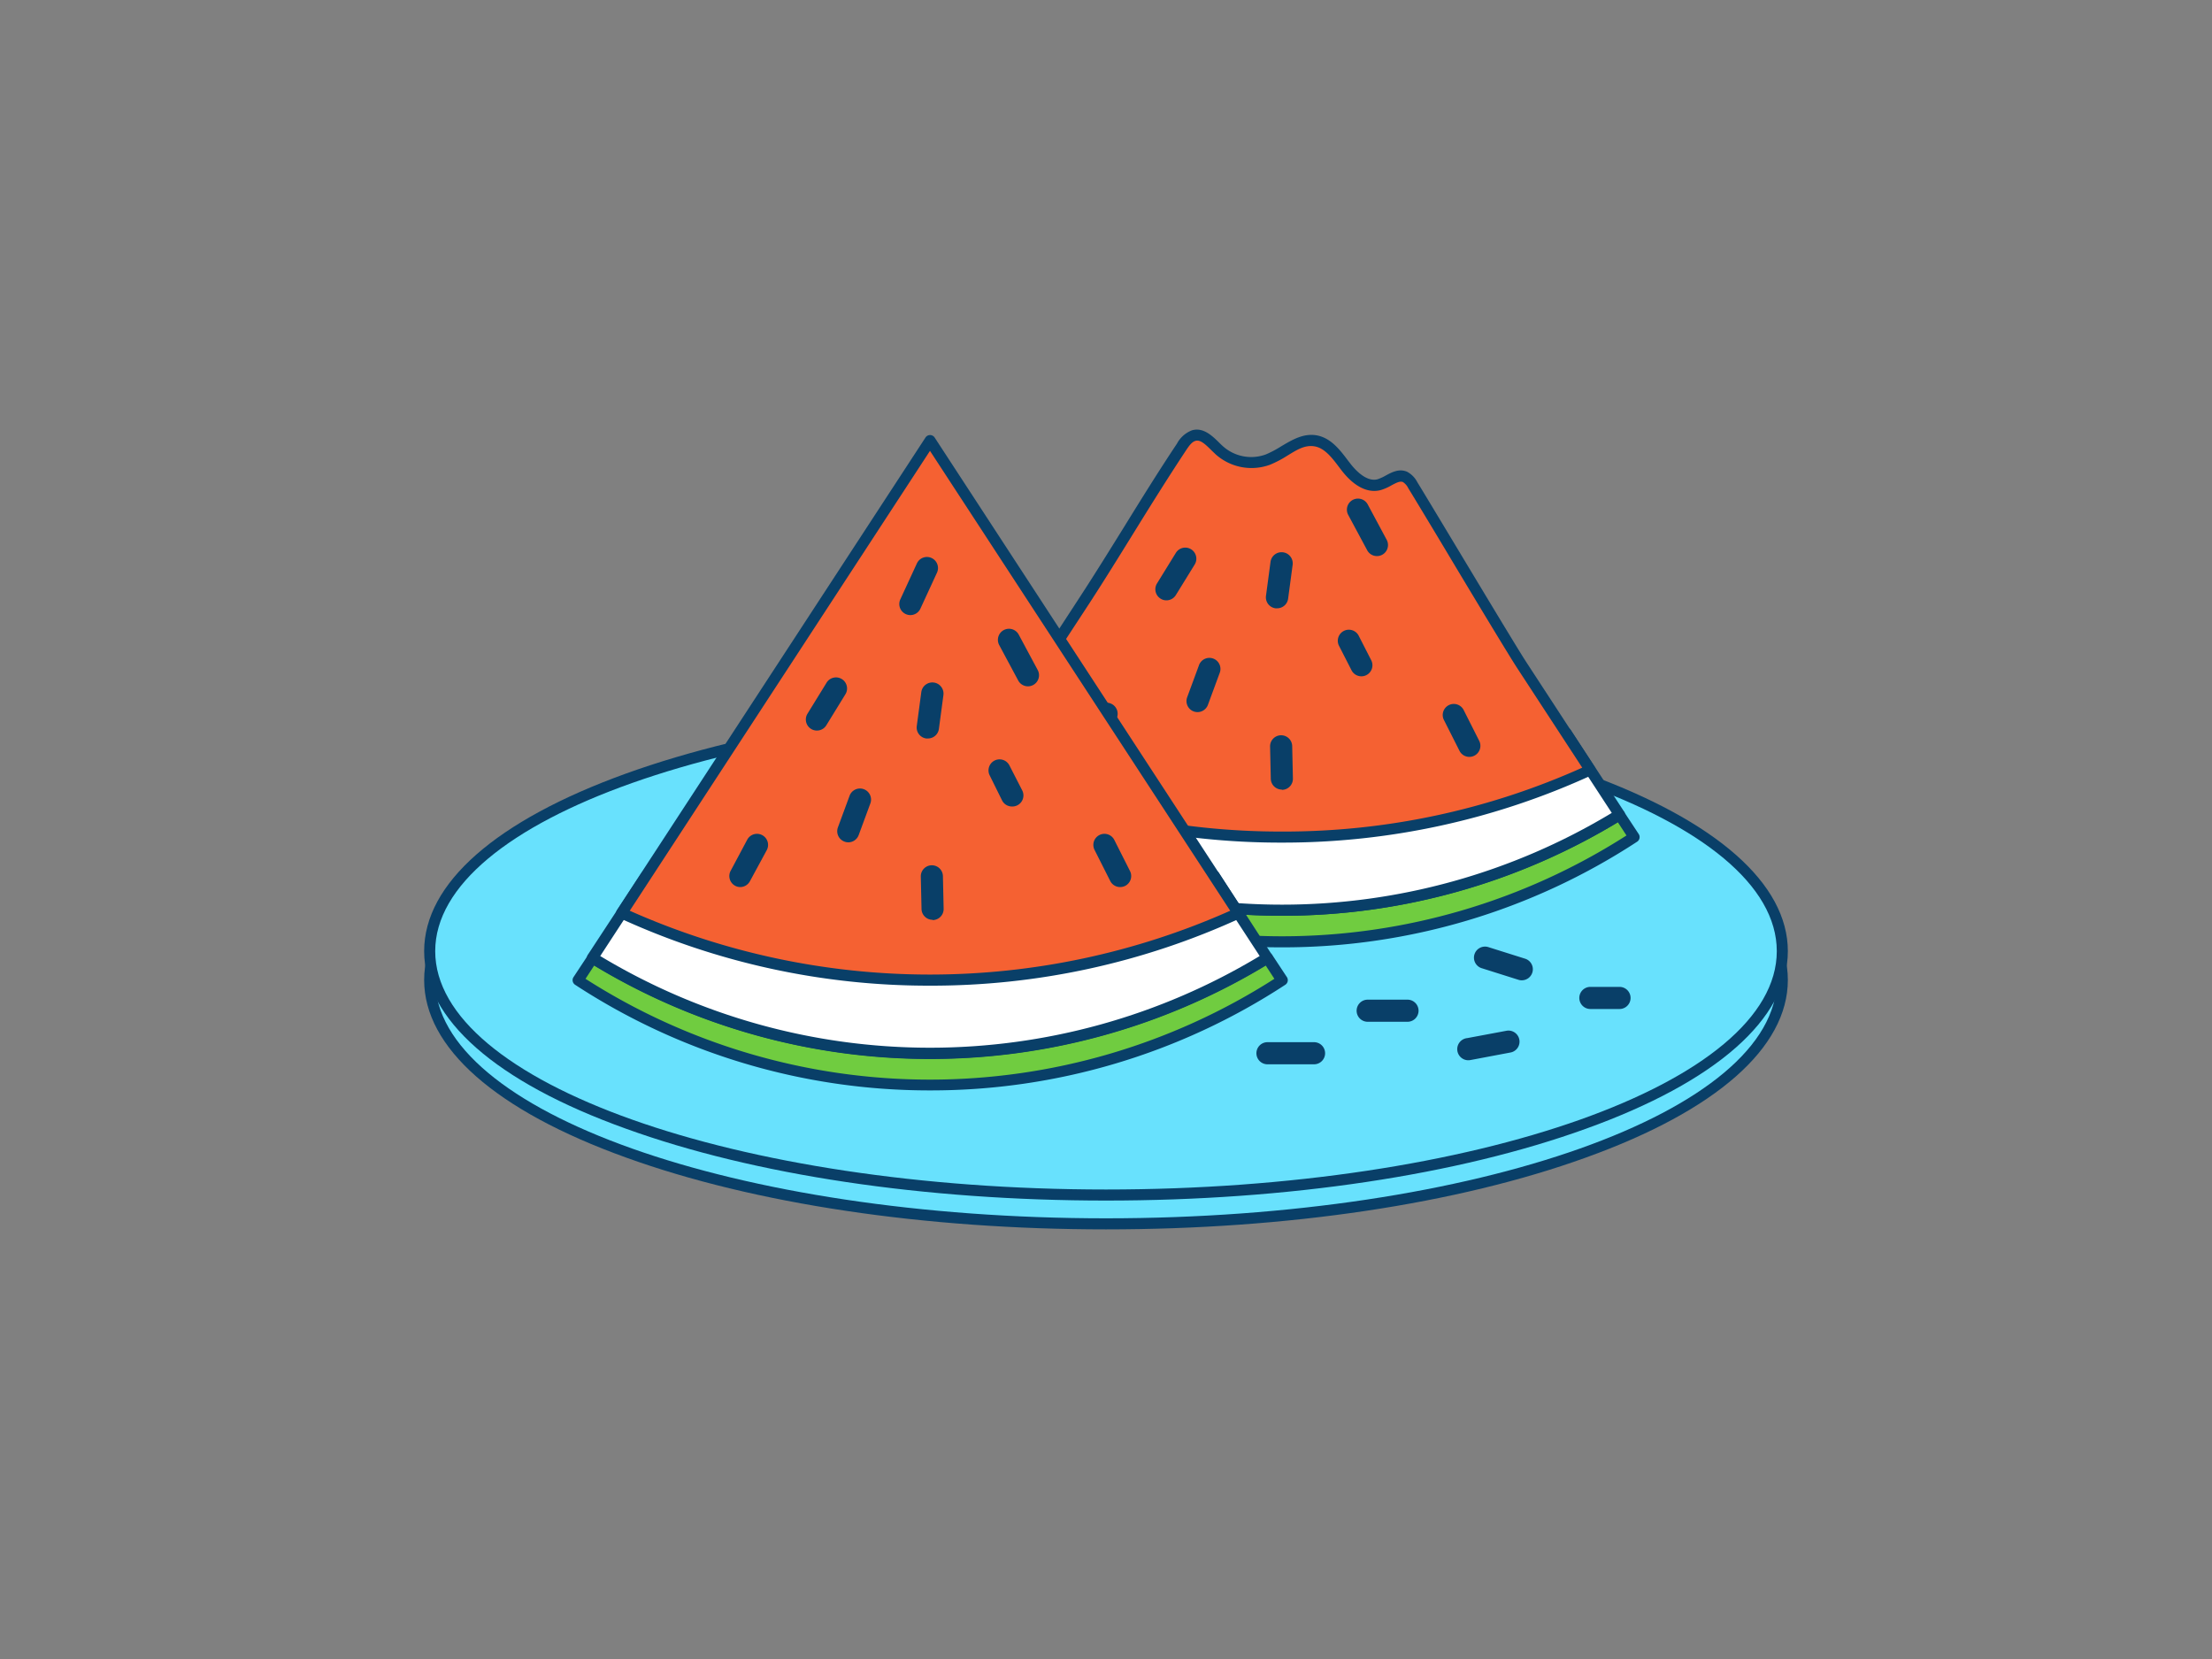 <svg xmlns="http://www.w3.org/2000/svg" viewBox="0 0 400 300"><rect x="0" y="0" width="400" height="300" fill="#808080" stroke="none"/><g id="_417_watermelon_outline" data-name="#417_watermelon_outline"><ellipse cx="200" cy="177.24" rx="122.3" ry="44.07" fill="#68e1fd"/><path d="M200,222.31c-32.78,0-63.61-4.6-86.82-13-23.53-8.47-36.48-19.88-36.48-32.1s13-23.63,36.48-32.11c23.21-8.36,54-13,86.82-13s63.61,4.6,86.82,13c23.53,8.48,36.48,19.88,36.48,32.11s-12.95,23.63-36.48,32.1C263.61,217.71,232.78,222.31,200,222.31Zm0-88.14c-66.89,0-121.3,19.32-121.3,43.07s54.41,43.07,121.3,43.07S321.3,201,321.3,177.24,266.89,134.17,200,134.17Z" fill="#093f68"/><ellipse cx="200" cy="172.03" rx="122.3" ry="44.07" fill="#68e1fd"/><path d="M200,217.1c-32.78,0-63.61-4.6-86.82-13C89.65,195.66,76.7,184.25,76.7,172s13-23.63,36.48-32.11c23.21-8.36,54-13,86.82-13s63.61,4.6,86.82,13C310.35,148.4,323.3,159.8,323.3,172s-12.95,23.63-36.48,32.1C263.61,212.5,232.78,217.1,200,217.1ZM200,129C133.11,129,78.7,148.28,78.7,172S133.11,215.1,200,215.1,321.3,195.78,321.3,172,266.89,129,200,129Z" fill="#093f68"/><path d="M170.8,147.33a116.47,116.47,0,0,0,122.06,0l2.64,4a116.47,116.47,0,0,1-127.33,0Z" fill="#70cc40"/><path d="M231.83,171.31a116.88,116.88,0,0,1-64.21-19.1,1,1,0,0,1-.29-1.39l2.64-4a1,1,0,0,1,1.36-.3,115.48,115.48,0,0,0,121,0,1,1,0,0,1,1.36.3l2.64,4a1,1,0,0,1-.29,1.39A116.91,116.91,0,0,1,231.83,171.31Zm-62.28-20.23a115.52,115.52,0,0,0,124.57,0l-1.56-2.39a117.49,117.49,0,0,1-121.45,0Z" fill="#093f68"/><path d="M170.8,147.33a116.47,116.47,0,0,0,122.06,0l-5.27-8.08-4.38-6.7a116.61,116.61,0,0,1-102.76,0l-4.39,6.72Z" fill="#fff"/><path d="M231.83,165.6a117.06,117.06,0,0,1-61.55-17.42,1,1,0,0,1-.31-1.4L179.61,132a1,1,0,0,1,1.28-.35,115.63,115.63,0,0,0,101.88,0,1,1,0,0,1,1.28.35l9.65,14.78a1,1,0,0,1-.31,1.4A117.15,117.15,0,0,1,231.83,165.6ZM172.21,147a115.44,115.44,0,0,0,119.25,0l-8.6-13.18a117.63,117.63,0,0,1-102.06,0Z" fill="#093f68"/><path d="M176.06,139.27a133.69,133.69,0,0,0,55.77,12.1,133.38,133.38,0,0,0,55.76-12.12l-4.38-6.7q-4-6.18-8.06-12.35c-2.23-3.42-17.17-28.44-19.64-32.44a3.46,3.46,0,0,0-1.39-1.49c-1.53-.69-3.05.93-4.67,1.38-2.36.65-4.61-1.3-6.1-3.25s-3-4.24-5.43-4.67c-3.1-.55-5.69,2.24-8.63,3.37a8.72,8.72,0,0,1-8.82-1.68c-1.37-1.26-2.8-3.13-4.6-2.65a4.26,4.26,0,0,0-2.18,2c-6.1,9.14-11.56,18.58-17.59,27.82L180.68,132.2l-.23.35Z" fill="#f56132"/><path d="M231.83,152.37a134,134,0,0,1-56.18-12.19,1,1,0,0,1-.55-.64,1,1,0,0,1,.13-.82l20-30.69c2.74-4.2,5.41-8.51,8-12.68,3.09-5,6.28-10.15,9.61-15.14a5.14,5.14,0,0,1,2.75-2.41c2-.55,3.61,1,4.86,2.23.23.23.45.45.68.65a7.67,7.67,0,0,0,7.79,1.49,19.7,19.7,0,0,0,2.74-1.45c2-1.18,4-2.4,6.41-2,2.6.46,4.23,2.63,5.68,4.55l.38.49c.81,1.07,2.92,3.48,5,2.9a8.17,8.17,0,0,0,1.44-.66c1.09-.59,2.44-1.33,3.9-.68a4.42,4.42,0,0,1,1.83,1.88c.9,1.46,3.45,5.7,6.44,10.67,5.25,8.73,11.78,19.59,13.19,21.75l12.44,19.06a1,1,0,0,1,.13.82,1,1,0,0,1-.55.63A133.8,133.8,0,0,1,231.83,152.37Zm-54.29-13.53a132.05,132.05,0,0,0,54.29,11.53,131.68,131.68,0,0,0,54.29-11.55l-11.81-18.08c-1.43-2.19-8-13.07-13.22-21.81-3-5-5.53-9.19-6.43-10.65a2.79,2.79,0,0,0-.95-1.1c-.52-.23-1.15.08-2.13.61a9.14,9.14,0,0,1-1.86.82c-2.35.65-4.89-.63-7.16-3.6l-.39-.51c-1.28-1.7-2.61-3.46-4.43-3.78s-3.31.68-5,1.71a19.75,19.75,0,0,1-3.06,1.6,9.72,9.72,0,0,1-9.86-1.88l-.72-.69c-1.21-1.2-2.07-2-2.94-1.73-.61.17-1.11.85-1.61,1.59-3.31,5-6.49,10.1-9.57,15.08-2.59,4.18-5.26,8.51-8,12.72Z" fill="#093f68"/><path d="M197,136.87a2,2,0,0,1-1.76-3l3.05-5.63a2,2,0,1,1,3.51,1.9l-3,5.63A2,2,0,0,1,197,136.87Z" fill="#093f68"/><path d="M216.55,128.77a2.09,2.09,0,0,1-.69-.12,2,2,0,0,1-1.18-2.57l2.11-5.72a2,2,0,1,1,3.75,1.38l-2.11,5.72A2,2,0,0,1,216.55,128.77Z" fill="#093f68"/><path d="M231.8,142.78a2,2,0,0,1-2-1.95l-.13-5.87a2,2,0,0,1,2-2,2,2,0,0,1,2,2l.13,5.87a2,2,0,0,1-2,2Z" fill="#093f68"/><path d="M246.18,122.3a2,2,0,0,1-1.78-1.09l-2.29-4.48a2,2,0,0,1,3.56-1.82l2.29,4.48a2,2,0,0,1-.87,2.69A2,2,0,0,1,246.18,122.3Z" fill="#093f68"/><path d="M265.71,136.87a2,2,0,0,1-1.79-1.1l-2.84-5.63a2,2,0,0,1,3.57-1.8l2.84,5.63a2,2,0,0,1-.88,2.68A2,2,0,0,1,265.71,136.87Z" fill="#093f68"/><path d="M230.92,110l-.27,0a2,2,0,0,1-1.72-2.25l.82-6.14a2,2,0,0,1,4,.53l-.82,6.14A2,2,0,0,1,230.92,110Z" fill="#093f68"/><path d="M210.88,108.56a1.93,1.93,0,0,1-1-.3,2,2,0,0,1-.66-2.75l3.41-5.53a2,2,0,1,1,3.41,2.1l-3.41,5.53A2,2,0,0,1,210.88,108.56Z" fill="#093f68"/><path d="M249,100.56a2,2,0,0,1-1.77-1.06l-3.43-6.39a2,2,0,1,1,3.53-1.89l3.43,6.4a2,2,0,0,1-1.76,2.94Z" fill="#093f68"/><path d="M229.2,173.2a116.53,116.53,0,0,1-122.06,0l-2.64,4a116.47,116.47,0,0,0,127.33,0Z" fill="#70cc40"/><path d="M168.17,197.18A117,117,0,0,1,104,178.08a1,1,0,0,1-.29-1.39l2.64-4a1,1,0,0,1,1.36-.3,115.53,115.53,0,0,0,121,0,1,1,0,0,1,1.36.3l2.64,4a1,1,0,0,1-.29,1.39A117,117,0,0,1,168.17,197.18ZM105.88,177a115.52,115.52,0,0,0,124.57,0l-1.56-2.39a117.55,117.55,0,0,1-121.45,0Z" fill="#093f68"/><path d="M229.2,173.2a116.53,116.53,0,0,1-122.06,0l5.27-8.08,4.38-6.71a116.56,116.56,0,0,0,102.76,0l4.39,6.72Z" fill="#fff"/><path d="M168.17,191.46a117.14,117.14,0,0,1-61.56-17.41,1,1,0,0,1-.45-.64,1,1,0,0,1,.14-.76L116,157.87a1,1,0,0,1,1.28-.35,115.63,115.63,0,0,0,101.88,0,1,1,0,0,1,1.28.35L230,172.65a1,1,0,0,1,.14.76,1,1,0,0,1-.45.64A117.05,117.05,0,0,1,168.17,191.46Zm-59.63-18.58a115.5,115.5,0,0,0,119.25,0l-8.59-13.17a117.63,117.63,0,0,1-102.06,0Z" fill="#093f68"/><path d="M223.94,165.14a134.45,134.45,0,0,1-111.53,0l4.38-6.71L168.17,79.7l51.38,78.72Z" fill="#f56132"/><path d="M168.17,178.24A133.8,133.8,0,0,1,112,166a1,1,0,0,1-.42-1.46l4.38-6.7,51.39-78.71a1,1,0,0,1,.83-.46h0a1,1,0,0,1,.84.46l55.76,85.43a1,1,0,0,1,.13.82,1,1,0,0,1-.55.63A133.86,133.86,0,0,1,168.17,178.24Zm-54.29-13.55a133.47,133.47,0,0,0,108.58,0L168.17,81.53Z" fill="#093f68"/><path d="M133.88,160.41a1.94,1.94,0,0,1-.95-.24,2,2,0,0,1-.8-2.71l3-5.63a2,2,0,0,1,3.52,1.91l-3.05,5.63A2,2,0,0,1,133.88,160.41Z" fill="#093f68"/><path d="M153.4,152.32a1.87,1.87,0,0,1-.69-.13,2,2,0,0,1-1.19-2.57l2.11-5.72a2,2,0,0,1,3.76,1.38L155.28,151A2,2,0,0,1,153.4,152.32Z" fill="#093f68"/><path d="M168.64,166.33a2,2,0,0,1-2-2l-.13-5.86a2,2,0,0,1,1.95-2,2,2,0,0,1,2.05,2l.13,5.86a2,2,0,0,1-2,2.05Z" fill="#093f68"/><path d="M183,145.84a2,2,0,0,1-1.79-1.09L179,140.28a2,2,0,1,1,3.56-1.82l2.29,4.47a2,2,0,0,1-.87,2.69A2,2,0,0,1,183,145.84Z" fill="#093f68"/><path d="M202.56,160.41a2,2,0,0,1-1.79-1.09l-2.84-5.63a2,2,0,0,1,.88-2.69,2,2,0,0,1,2.69.88l2.84,5.63a2,2,0,0,1-.88,2.69A2.08,2.08,0,0,1,202.56,160.41Z" fill="#093f68"/><path d="M167.76,133.54a1.14,1.14,0,0,1-.26,0,2,2,0,0,1-1.72-2.24l.82-6.14a2,2,0,1,1,4,.53l-.82,6.14A2,2,0,0,1,167.76,133.54Z" fill="#093f68"/><path d="M147.72,132.11a2,2,0,0,1-1.7-3.05l3.41-5.54a2,2,0,1,1,3.4,2.1l-3.4,5.53A2,2,0,0,1,147.72,132.11Z" fill="#093f68"/><path d="M185.88,124.11a2,2,0,0,1-1.76-1.06l-3.43-6.4a2,2,0,0,1,3.53-1.89l3.43,6.4a2,2,0,0,1-.82,2.71A2,2,0,0,1,185.88,124.11Z" fill="#093f68"/><path d="M164.63,111.23a2,2,0,0,1-.83-.18,2,2,0,0,1-1-2.65l3-6.51a2,2,0,0,1,3.64,1.66l-3,6.51A2,2,0,0,1,164.63,111.23Z" fill="#093f68"/><path d="M254.52,184.77h-7.2a2,2,0,0,1,0-4h7.2a2,2,0,0,1,0,4Z" fill="#093f68"/><path d="M275.16,177.27a1.84,1.84,0,0,1-.6-.1L268,175.1a2,2,0,1,1,1.21-3.81l6.57,2.07a2,2,0,0,1-.61,3.91Z" fill="#093f68"/><path d="M265.71,191.72a2,2,0,0,1-.37-4l7-1.31a2,2,0,1,1,.73,3.93l-7,1.32Z" fill="#093f68"/><path d="M237.62,192.46H229.2a2,2,0,0,1,0-4h8.42a2,2,0,0,1,0,4Z" fill="#093f68"/><path d="M292.86,182.46h-5.27a2,2,0,0,1,0-4h5.27a2,2,0,0,1,0,4Z" fill="#093f68"/></g></svg>